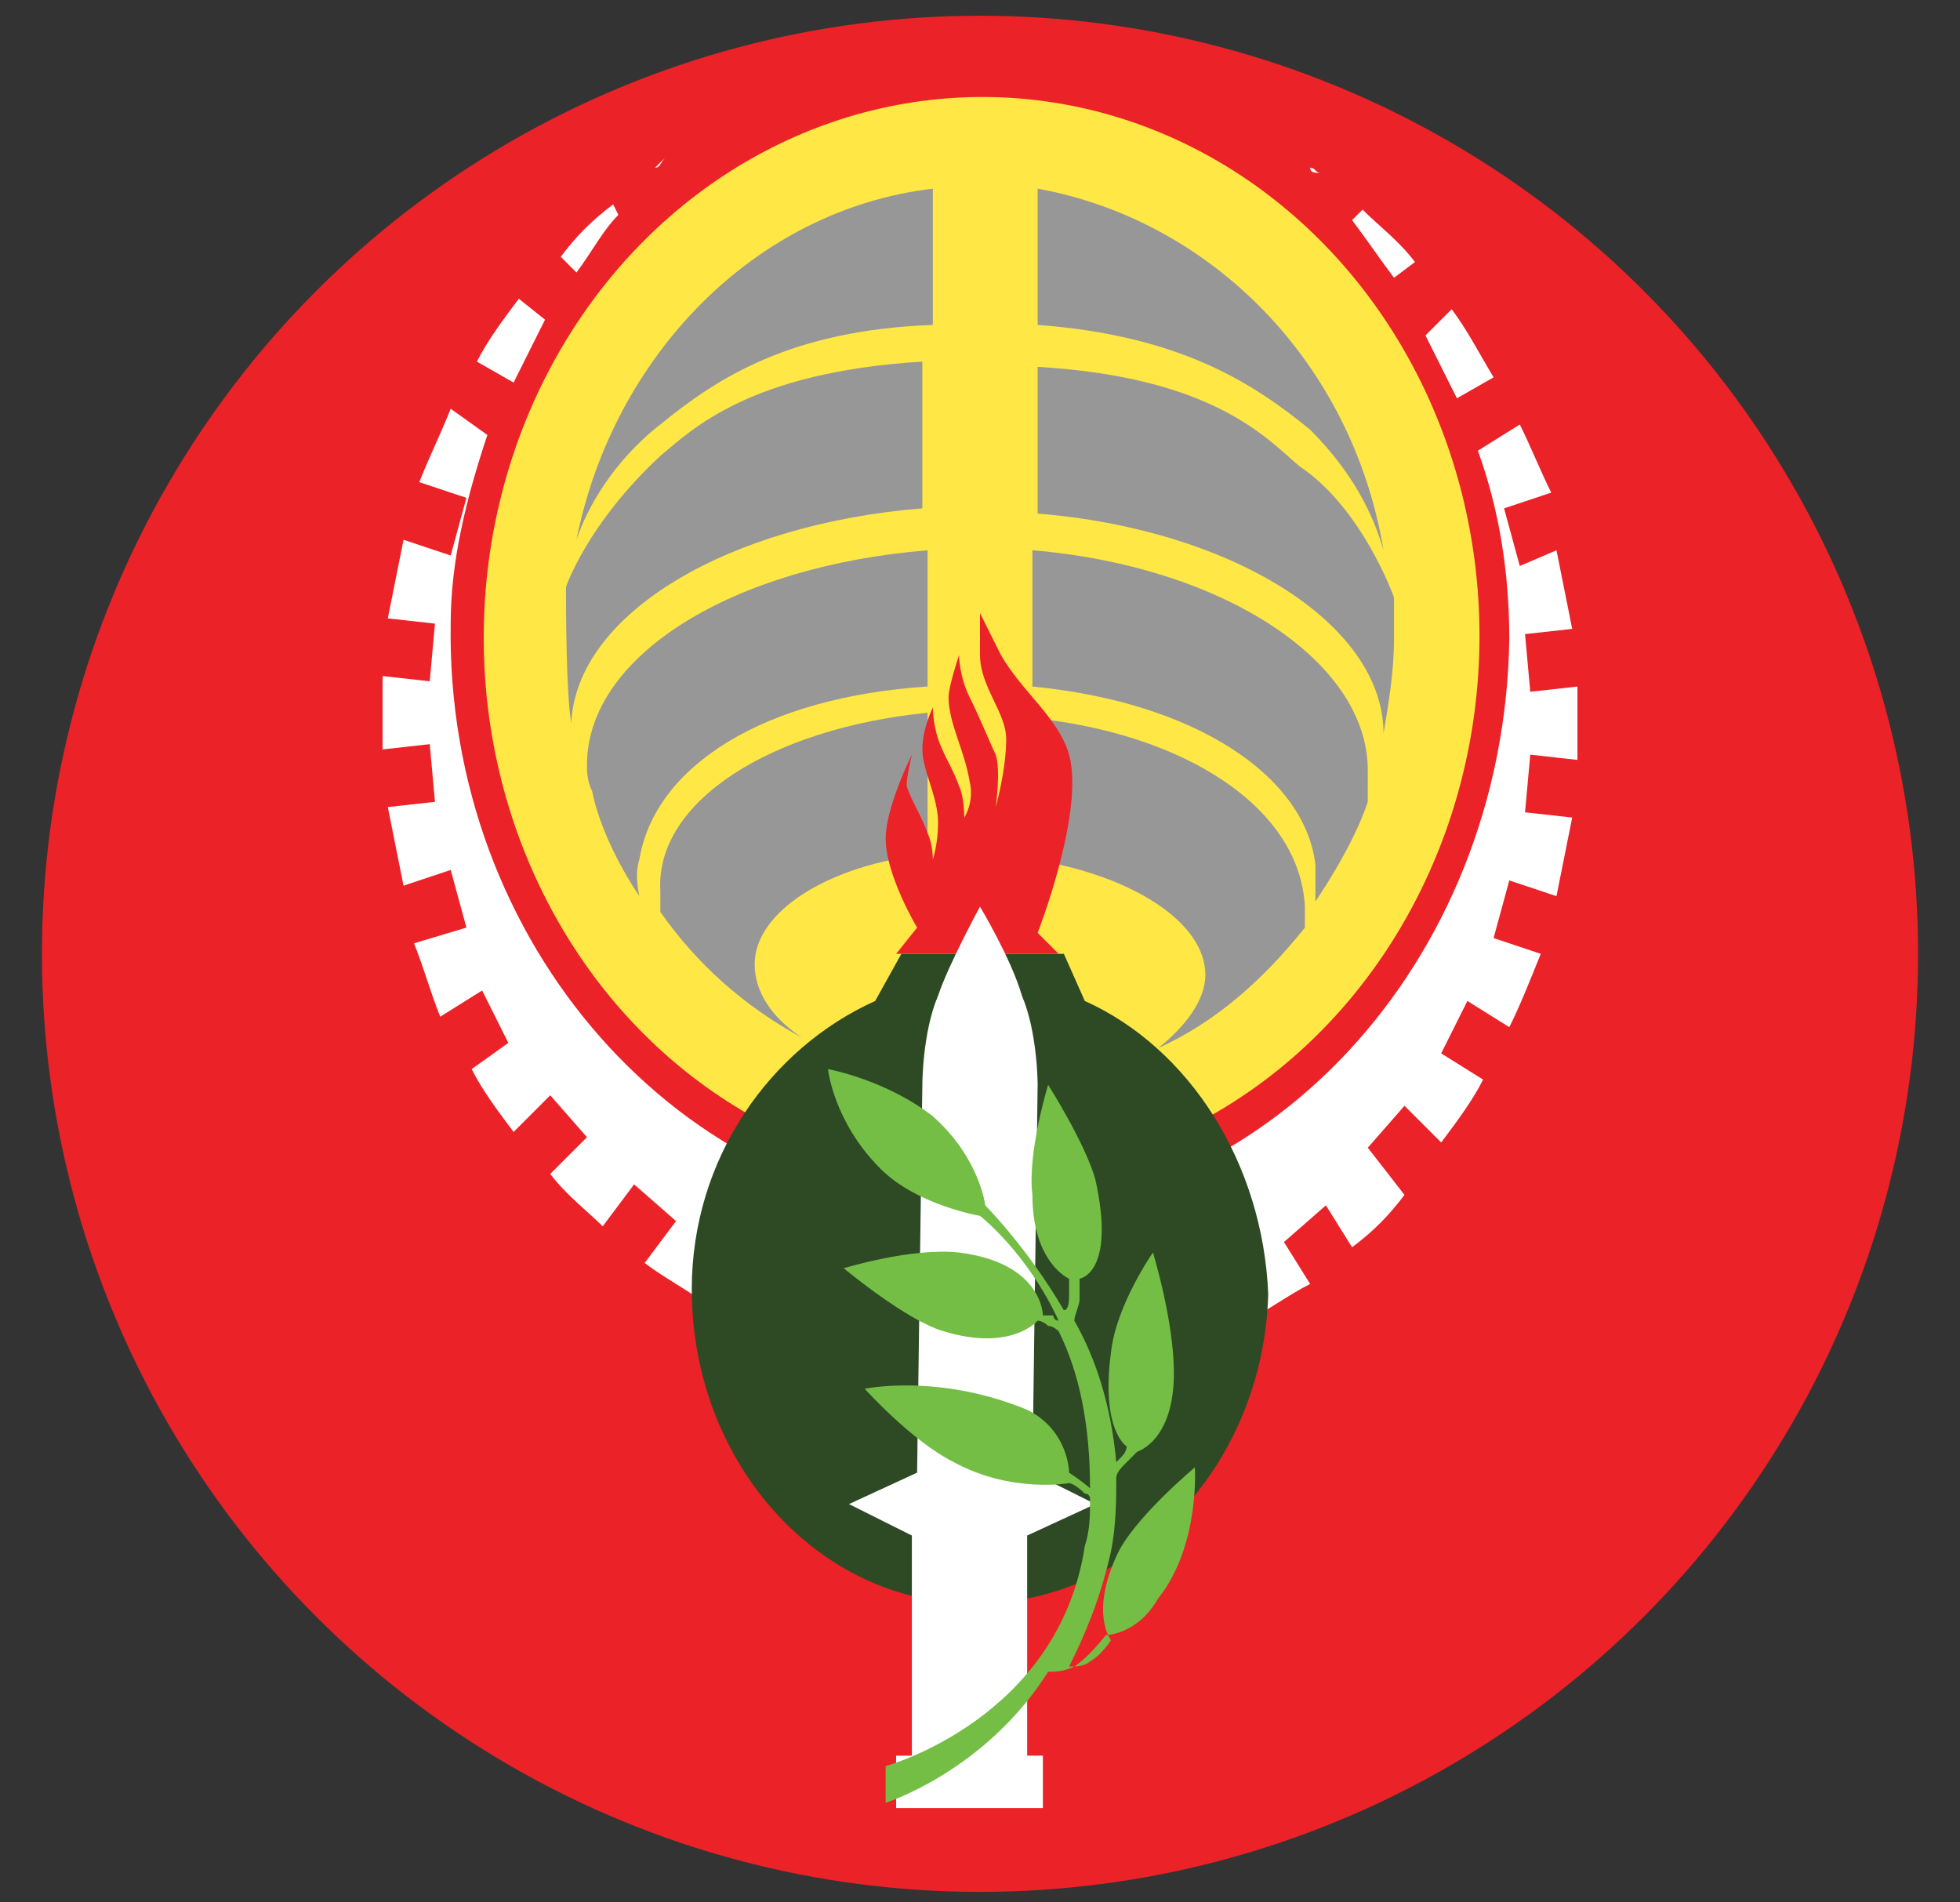 <?xml version="1.0" encoding="utf-8"?>
<!-- Generator: Adobe Illustrator 19.0.0, SVG Export Plug-In . SVG Version: 6.00 Build 0)  -->
<svg version="1.1" id="Layer_1" xmlns="http://www.w3.org/2000/svg" xmlns:xlink="http://www.w3.org/1999/xlink" x="0px" y="0px"
	 viewBox="-940 522.7 37.4 36.3" style="enable-background:new -940 522.7 37.4 36.3;" xml:space="preserve">
<rect x="-940" y="522.7" width="37.4" height="36.3" fill="#333333" stroke="none"/>
<style type="text/css">
	.st0{fill:#EB2228;}
	.st1{fill:#FFFFFF;}
	.st2{fill:#FFE746;}
	.st3{fill:#989798;}
	.st4{fill:#2E4A24;}
	.st5{fill:#74BE45;}
</style>
<g id="XMLID_1136_">
	<circle id="XMLID_1385_" class="st0" cx="-921.3" cy="540.9" r="17.9"/>
	<g id="XMLID_1368_">
		<path id="XMLID_1380_" class="st1" d="M-930.1,528.4c-0.3,0.4-0.6,0.8-0.8,1.2l0.7,0.4c0.2-0.4,0.4-0.8,0.6-1.2L-930.1,528.4z"/>
		<path id="XMLID_1378_" class="st1" d="M-929,527.9c0.3-0.4,0.5-0.8,0.8-1.1l-0.1-0.2c-0.4,0.3-0.7,0.6-1,1L-929,527.9z"/>
		<path id="XMLID_1376_" class="st1" d="M-927.5,525.9c0.1-0.1,0.1-0.1,0.2-0.2C-927.4,525.8-927.4,525.9-927.5,525.9L-927.5,525.9z
			"/>
		<path id="XMLID_1374_" class="st1" d="M-912.3,528.6l-0.5,0.5c0.2,0.4,0.4,0.8,0.6,1.2l0.7-0.4C-911.8,529.4-912,529-912.3,528.6z
			"/>
		<path id="XMLID_1372_" class="st1" d="M-914.2,526.9c0.3,0.4,0.5,0.7,0.8,1.1l0.4-0.3c-0.3-0.4-0.7-0.7-1-1L-914.2,526.9z"/>
		<path id="XMLID_1371_" class="st1" d="M-913.9,544.6l0.7-0.8l0.7,0.7c0.3-0.4,0.6-0.8,0.8-1.2l-0.8-0.5l0.5-1l0.8,0.5
			c0.2-0.4,0.4-0.9,0.6-1.4l-0.9-0.3l0.3-1.1l0.9,0.3c0.1-0.5,0.2-1,0.3-1.5l-0.9-0.1l0.1-1.1l0.9,0.1c0-0.2,0-0.5,0-0.7
			c0-0.3,0-0.5,0-0.7l-0.9,0.1l-0.1-1.1l0.9-0.1c-0.1-0.5-0.2-1-0.3-1.5l-0.7,0.3l-0.3-1.1l0.9-0.3c-0.2-0.4-0.4-0.9-0.6-1.3
			l-0.8,0.5c0.4,1.1,0.6,2.3,0.6,3.6c-0.1,6.2-4.7,11.1-10.2,11c-5.6-0.1-10.1-5.2-10-11.3c0-1.2,0.3-2.4,0.7-3.6l-0.7-0.5
			c-0.2,0.5-0.4,0.9-0.6,1.4l0.9,0.3l-0.3,1.1l-0.9-0.3c-0.1,0.5-0.2,1-0.3,1.5l0.9,0.1l-0.1,1.1l-0.9-0.1c0,0.2,0,0.5,0,0.7
			c0,0.3,0,0.5,0,0.7l0.9-0.1l0.1,1.1l-0.9,0.1c0.1,0.5,0.2,1,0.3,1.5l0.9-0.3l0.3,1.1l-1,0.3c0.2,0.5,0.3,0.9,0.5,1.4l0.8-0.5
			l0.5,1l-0.7,0.5c0.2,0.4,0.5,0.8,0.8,1.2l0.7-0.7l0.7,0.8l-0.7,0.7c0.3,0.4,0.7,0.7,1,1l0.6-0.8l0.8,0.7l-0.6,0.8
			c0.4,0.3,0.8,0.5,1.2,0.8l0.4-0.9l0.9,0.5l-0.4,0.9c0.4,0.2,0.9,0.3,1.3,0.5l0.2-1l1,0.2l-0.2,1c0.4,0.1,0.9,0.1,1.4,0.2v-1h1v1
			c0.5,0,0.9-0.1,1.4-0.1l-0.2-1l1-0.2l0.2,1c0.4-0.1,0.9-0.3,1.3-0.4l-0.4-0.9l1-0.4l0.4,0.9c0.4-0.2,0.8-0.5,1.2-0.7l-0.5-0.8
			l0.8-0.7l0.5,0.8c0.4-0.3,0.7-0.6,1-1L-913.9,544.6z"/>
		<path id="XMLID_1370_" class="st1" d="M-914.8,526c-0.1,0-0.1-0.1-0.2-0.1C-915,526-914.9,526-914.8,526L-914.8,526z"/>
	</g>
	
		<ellipse id="XMLID_1366_" transform="matrix(1.064179e-002 -1 1 1.064179e-002 -1446.265 -392.14)" class="st2" cx="-921.3" cy="534.8" rx="10.3" ry="9.5"/>
	<g id="XMLID_1360_">
		<path id="XMLID_1365_" class="st3" d="M-913.6,533.2c-0.6-3.6-3.3-6.3-6.6-6.9v2.6c2.7,0.2,4.1,1.1,5.2,2
			C-914.2,531.7-913.8,532.5-913.6,533.2z"/>
		<path id="XMLID_1364_" class="st3" d="M-913.6,536.7c0.1-0.6,0.2-1.2,0.2-1.8c0-0.3,0-0.5,0-0.8c0,0-0.6-1.7-1.8-2.5
			c-0.6-0.5-1.6-1.7-5-1.9v2.8C-916.5,532.8-913.6,534.6-913.6,536.7z"/>
		<path id="XMLID_1362_" class="st3" d="M-920.3,536.4v2.7c1.9,0.3,3.3,1.2,3.3,2.2c0,0.5-0.4,1-0.9,1.4c1.1-0.5,2-1.3,2.8-2.3
			c0-0.1,0-0.3,0-0.4C-915.2,538.1-917.4,536.7-920.3,536.4z"/>
		<path id="XMLID_1361_" class="st3" d="M-913.9,537.4c0-2.1-2.8-3.9-6.4-4.2v2.6c3.1,0.3,5.2,1.7,5.4,3.4c0,0.3,0,0.7,0,0.7
			s0.7-1,1-1.9C-913.9,537.8-913.9,537.6-913.9,537.4z"/>
	</g>
	<g id="XMLID_1355_">
		<path id="XMLID_1359_" class="st3" d="M-922.3,536.3v2.7c-1.9,0.2-3.3,1.1-3.3,2.1c0,0.5,0.3,1,0.9,1.4c-1.1-0.6-2-1.4-2.7-2.4
			c0-0.1,0-0.3,0-0.4C-927.5,538-925.3,536.6-922.3,536.3z"/>
		<path id="XMLID_1358_" class="st3" d="M-929,533c0.7-3.5,3.4-6.3,6.8-6.7v2.6c-2.7,0.1-4.1,1-5.2,1.9
			C-928.3,531.5-928.8,532.4-929,533z"/>
		<path id="XMLID_1357_" class="st3" d="M-929.1,536.5c-0.1-0.6-0.1-2.2-0.1-2.6c0,0,0.4-1.2,1.8-2.5c0.6-0.5,1.7-1.6,5-1.8v2.8
			C-926.1,532.7-929,534.4-929.1,536.5z"/>
		<path id="XMLID_1356_" class="st3" d="M-928.8,537.3c0-2.1,2.8-3.8,6.5-4.1v2.6c-3.1,0.2-5.2,1.5-5.5,3.3c-0.1,0.3,0,0.7,0,0.7
			s-0.7-1-0.9-2C-928.8,537.6-928.8,537.4-928.8,537.3z"/>
	</g>
	<path id="XMLID_1351_" class="st4" d="M-919.3,541.8l-0.4-0.9h-3.1l-0.5,0.9c-2,0.9-3.5,3-3.5,5.5c0,3.3,2.4,6,5.4,6
		s5.5-2.6,5.6-5.9C-915.9,544.9-917.3,542.7-919.3,541.8z"/>
	<path id="XMLID_1346_" class="st0" d="M-921.3,534.4v0.8c0,0.6,0.5,1.1,0.5,1.6c0,0.6-0.2,1.3-0.2,1.3s0.1-0.7,0-1
		c-0.1-0.2-0.3-0.7-0.5-1.1c-0.2-0.4-0.2-0.8-0.2-0.8s-0.2,0.6-0.2,0.8c0,0.5,0.3,1,0.4,1.6c0.1,0.4-0.1,0.7-0.1,0.7s0-0.4-0.1-0.6
		c-0.1-0.3-0.3-0.6-0.4-0.9c-0.1-0.3-0.1-0.6-0.1-0.6s-0.2,0.4-0.2,0.8c0,0.4,0.3,0.9,0.3,1.4c0,0.4-0.1,0.7-0.1,0.7s0-0.3-0.1-0.5
		c-0.1-0.3-0.3-0.6-0.4-0.9c0-0.2,0.1-0.6,0.1-0.6s-0.5,1-0.5,1.6c0,0.7,0.6,1.7,0.6,1.7l-0.4,0.5h3.1l-0.4-0.4c0,0,0.9-2.3,0.6-3.4
		c-0.2-0.7-0.9-1.2-1.3-1.9C-921.2,534.6-921.3,534.4-921.3,534.4z"/>
	<path id="XMLID_1338_" class="st1" d="M-921.5,557.2h1.4v-1h-0.3V552l1.3-0.6l-1.2-0.6l0.1-7.4c0,0,0-1-0.3-1.7
		c-0.2-0.7-0.8-1.7-0.8-1.7s-0.6,1.1-0.8,1.7c-0.3,0.7-0.3,1.7-0.3,1.7l-0.1,7.4l-1.3,0.6l1.2,0.6v4.2h-0.3v1H-921.5"/>
	<path id="XMLID_1153_" class="st5" d="M-917.2,550.7c0,0-1.2,1-1.5,1.7c-0.5,1.1-0.1,1.6-0.1,1.6s-0.2,0.3-0.4,0.4
		c-0.1,0.1-0.3,0.1-0.4,0.1c0.3-0.6,0.6-1.3,0.8-2.2c0.1-0.5,0.1-1,0.1-1.4c0-0.1,0.1-0.2,0.2-0.3c0.1-0.1,0.2-0.2,0.2-0.2
		s0.7-0.2,0.7-1.5c0-1-0.4-2.3-0.4-2.3s-0.7,1-0.8,1.9c-0.2,1.5,0.3,1.8,0.3,1.8s0,0.1-0.1,0.2c-0.1,0.1-0.1,0.1-0.1,0.1
		c-0.1-1.1-0.4-2-0.8-2.7c0-0.1,0.1-0.3,0.1-0.4c0-0.2,0-0.4,0-0.4s0.7-0.1,0.3-1.9c-0.2-0.7-0.9-1.8-0.9-1.8s-0.4,1.3-0.3,2.1
		c0,1.3,0.7,1.6,0.7,1.6s0,0.2,0,0.3c0,0.1,0,0.3-0.1,0.3c-0.7-1.2-1.5-2-1.5-2s-0.1-0.9-1-1.7c-0.9-0.7-2-0.9-2-0.9s0.1,1,1,1.9
		c0.7,0.7,1.9,0.9,1.9,0.9s0.9,0.7,1.5,2c0,0-0.1,0-0.1-0.1c-0.1,0-0.2,0-0.2,0s0-1-1.6-1.2c-0.9-0.1-2.2,0.3-2.2,0.3s1.2,1,1.9,1.2
		c1.3,0.4,1.8-0.2,1.8-0.2s0.1,0,0.2,0.1c0.1,0,0.2,0.1,0.2,0.1c0.4,0.8,0.6,1.8,0.6,3c-0.1-0.1-0.4-0.3-0.4-0.3s0-0.8-0.8-1.2
		c-1.7-0.7-3.1-0.4-3.1-0.4s0.9,1,1.7,1.4c1.1,0.6,2.2,0.4,2.2,0.4s0.1,0,0.3,0.2c0.1,0,0.1,0.1,0.1,0.1c0,0.3,0,0.6-0.1,0.9
		c-0.5,3.3-3.8,4.2-3.8,4.2v0.7c0,0,1.9-0.6,3.1-2.5c0.1,0,0.3,0,0.5-0.1c0.3-0.2,0.6-0.6,0.6-0.6s0.6,0,1-0.7
		C-917.1,552.2-917.2,550.7-917.2,550.7z"/>
</g>
</svg>
